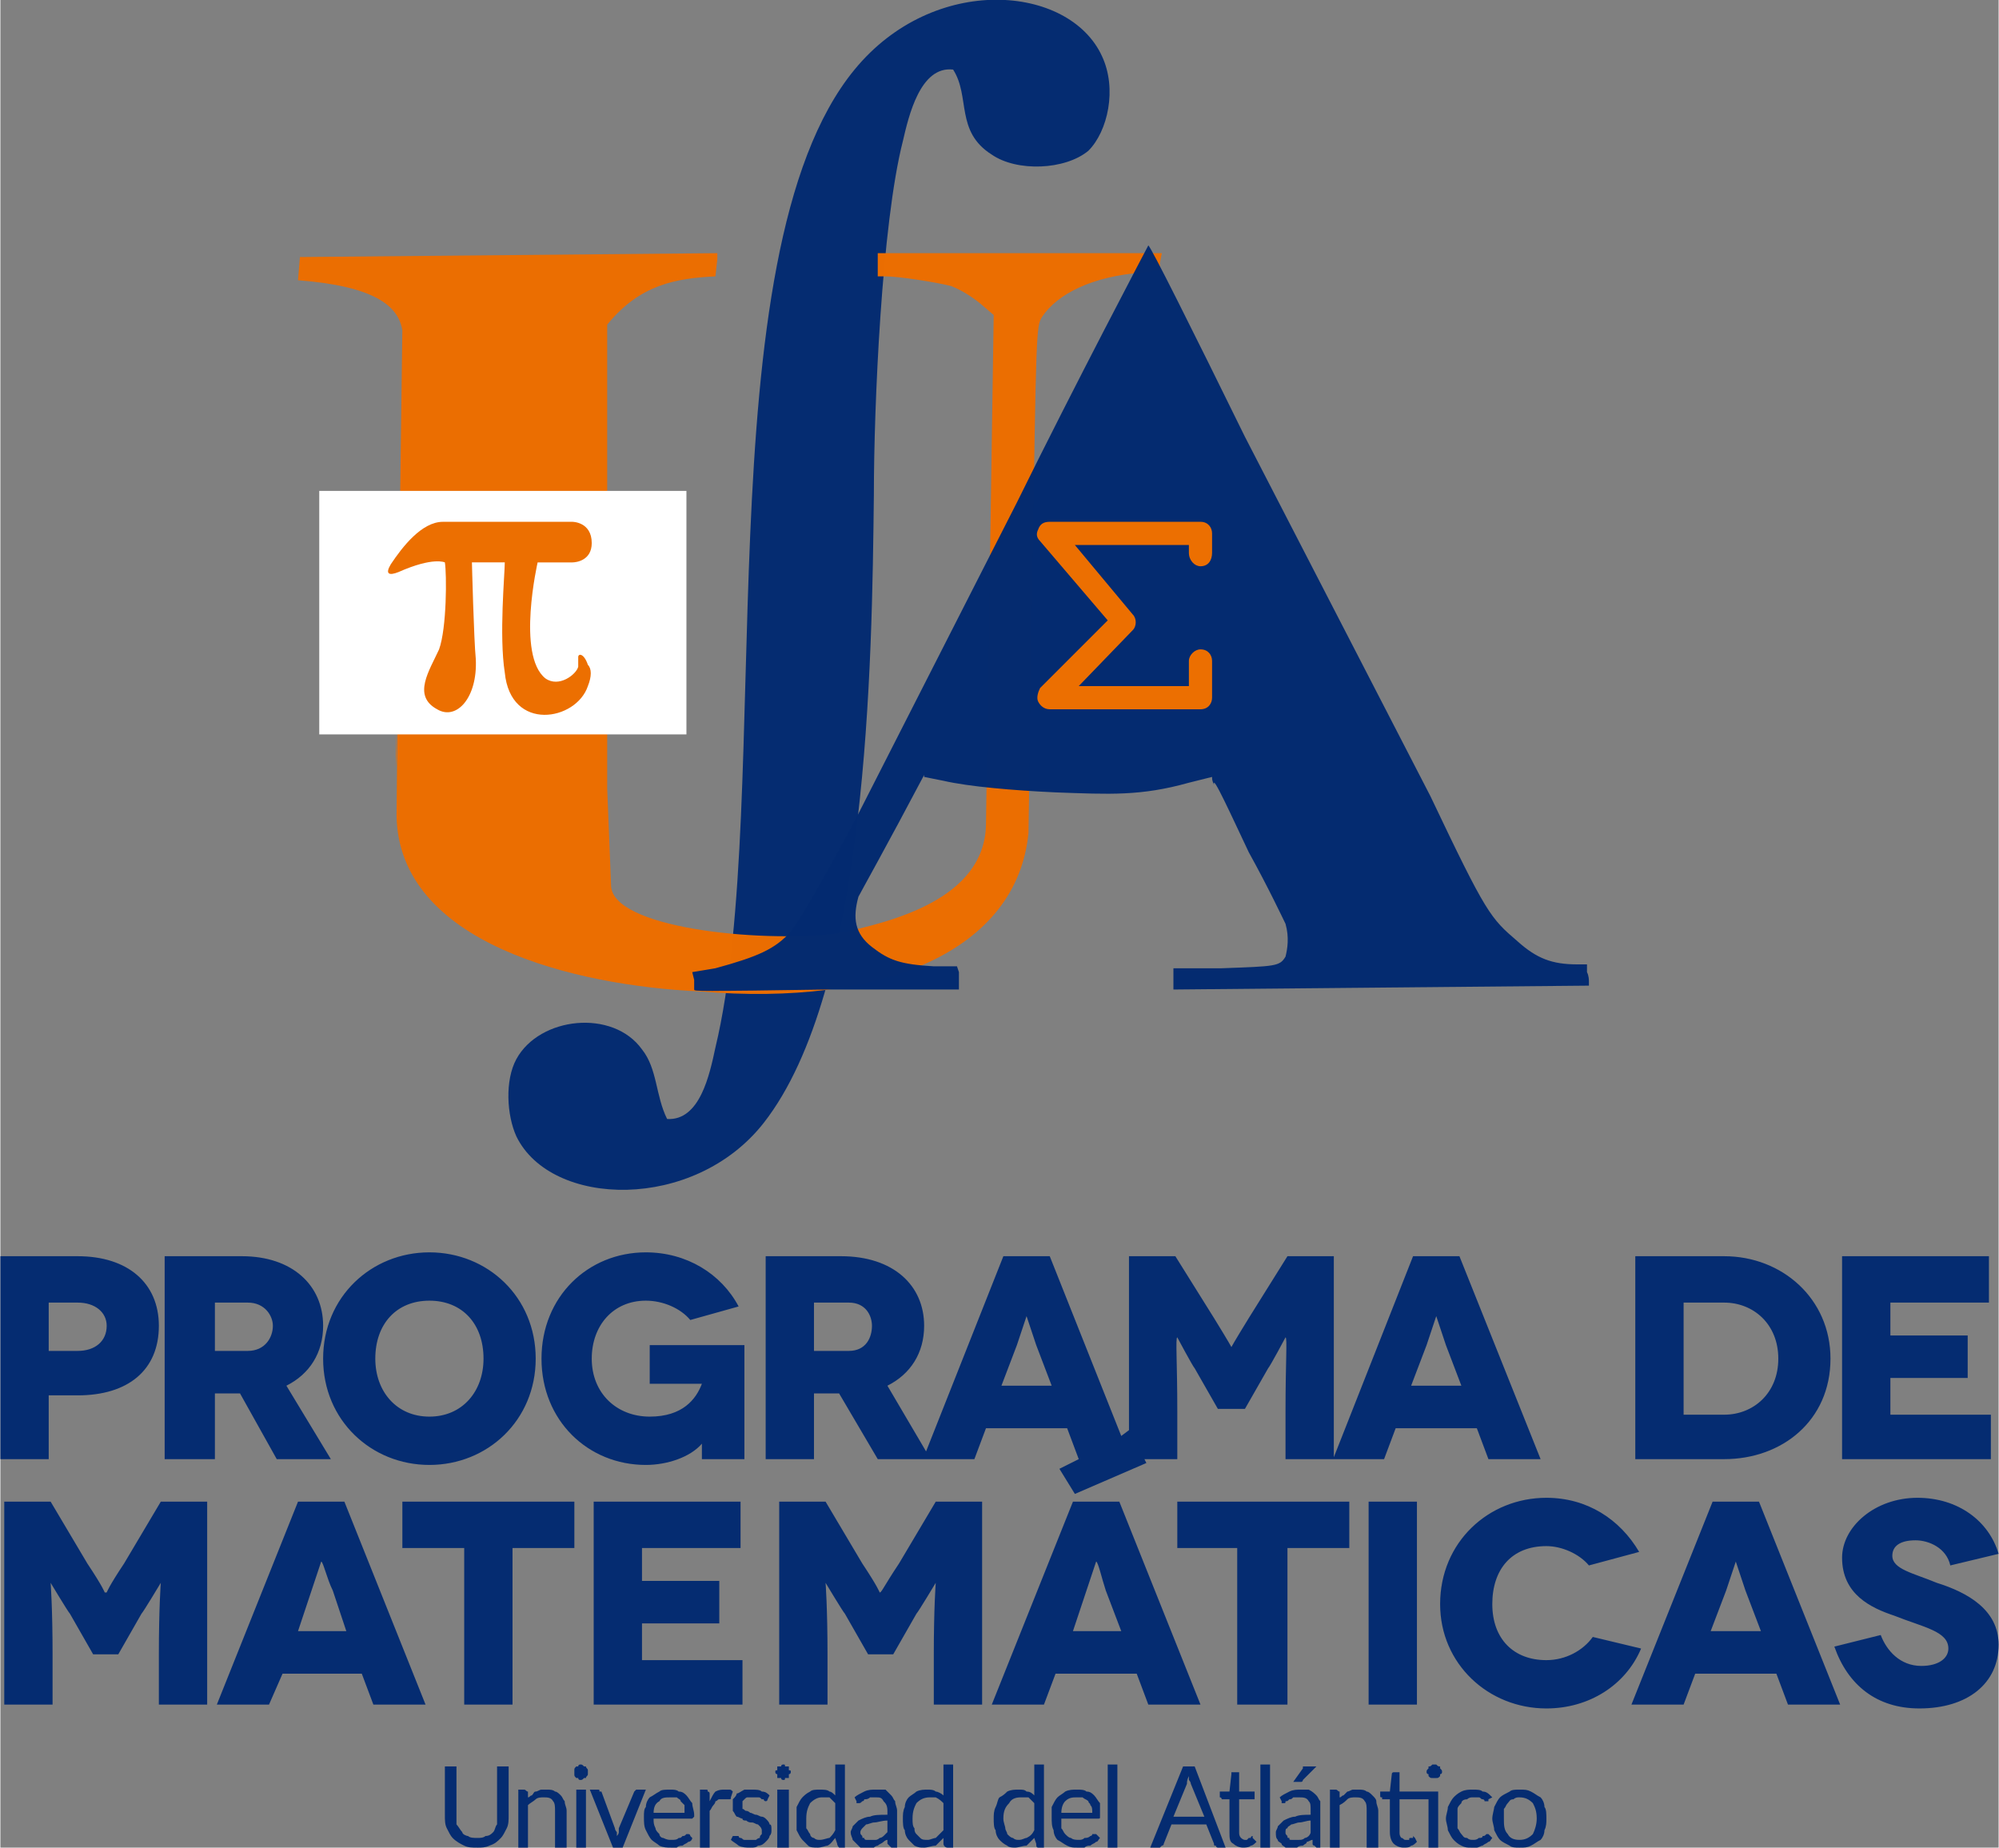 <?xml version="1.0" encoding="UTF-8"?>
<!DOCTYPE svg PUBLIC "-//W3C//DTD SVG 1.1//EN" "http://www.w3.org/Graphics/SVG/1.1/DTD/svg11.dtd">
<!-- Creator: CorelDRAW X7 -->
<svg xmlns="http://www.w3.org/2000/svg" xml:space="preserve" width="27.718mm" height="25.617mm" version="1.1" style="shape-rendering:geometricPrecision; text-rendering:geometricPrecision; image-rendering:optimizeQuality; fill-rule:evenodd; clip-rule:evenodd"
viewBox="0 0 1034 956"
 xmlns:xlink="http://www.w3.org/1999/xlink">
 <rect x="0" y="0" width="1034" height="956" fill="#808080" stroke="none"/>
 <defs>
  <style type="text/css">
   <![CDATA[
    .fil0 {fill:#052C71}
    .fil3 {fill:#EC6F01}
    .fil4 {fill:white}
    .fil2 {fill:#042B70;fill-opacity:0.992}
    .fil1 {fill:#EB6E00;fill-opacity:0.992}
   ]]>
  </style>
 </defs>
 <g id="Capa_x0020_1">
  <path class="fil0" d="M452 255c0,-44 4,-139 15,-182 3,-13 9,-39 26,-37 9,14 1,32 20,44 13,9 38,8 50,-2 10,-10 15,-32 7,-49 -17,-37 -87,-43 -128,7 -79,96 -41,377 -72,506 -3,14 -8,38 -25,37 -6,-12 -5,-26 -13,-36 -15,-21 -53,-17 -65,5 -6,11 -5,29 0,40 18,37 92,39 128,-7 54,-69 56,-237 57,-326z"/>
  <path id="path2987" class="fil1" d="M205 368c0,-25 1,-35 0,-23 0,13 0,34 0,46 -1,13 0,3 0,-23l0 0zm228 115c29,-6 76,-18 77,-56l2 -132 2 -132 -7 -6c-5,-4 -10,-7 -15,-9 -8,-2 -27,-5 -34,-5l-4 0 0 -6 0 -6 22 0c13,0 46,0 74,0l51 0 -1 5 0 4 -9 1c-26,2 -44,11 -52,23 -3,5 -3,6 -5,136l-2 131c-6,61 -75,90 -170,82 -65,-3 -156,-25 -157,-91l1 -101 2 -150c-2,-13 -15,-23 -54,-26l1 -12 216 -2 0 1 0 2 -1 9c-20,1 -39,4 -56,25l0 240 2 50c0,22 76,30 117,25z"/>
  <path id="path2987_0" class="fil2" d="M526 260c30,-61 68,-133 68,-133 1,0 23,44 50,99l96 186c29,61 31,63 45,75 10,9 18,12 31,12l5 0 0 4c1,2 1,4 1,5l0 2 -108 1 -107 1 0 -5 0 -6 25 0c28,-1 30,-1 33,-6 1,-4 2,-10 0,-17 -1,-2 -9,-19 -19,-37 -9,-19 -19,-41 -18,-35 -1,-2 -1,-3 -1,-4 -4,1 -8,2 -12,3 -25,7 -41,6 -69,5l0 0c-22,-1 -45,-3 -58,-6 -5,-1 -10,-2 -10,-2 0,0 0,0 0,-1 -19,36 -33,61 -34,63 -3,11 -2,19 7,26 9,7 15,9 32,10l12 0 1 3c0,1 0,4 0,5l0 4 -68 0c-67,1 -69,1 -69,0l0 0c0,-1 0,-3 0,-5l-1 -4 12 -2c22,-6 31,-10 39,-19 4,-5 17,-27 35,-61l82 -161z"/>
  <g id="_1917821884480">
   <g>
    <g>
     <path class="fil3" d="M537 363c1,2 3,4 6,4l78 0c4,0 6,-3 6,-6l0 -19c0,-3 -2,-6 -6,-6 -3,0 -6,3 -6,6l0 13 -57 0 28 -29c2,-2 2,-6 0,-8l-30 -36 59 0 0 4c0,4 3,7 6,7 4,0 6,-3 6,-7l0 -10c0,-3 -2,-6 -6,-6l-78 0c-3,0 -5,1 -6,4 -1,2 -1,4 1,6l35 41 -35 35c-1,2 -2,5 -1,7z"/>
    </g>
   </g>
   <g>
   </g>
   <g>
   </g>
   <g>
   </g>
   <g>
   </g>
   <g>
   </g>
   <g>
   </g>
   <g>
   </g>
   <g>
   </g>
   <g>
   </g>
   <g>
   </g>
   <g>
   </g>
   <g>
   </g>
   <g>
   </g>
   <g>
   </g>
   <g>
   </g>
  </g>
  <path class="fil0" d="M83 777l-19 32c-8,12 -9,15 -9,15l-1 0c0,0 -1,-3 -9,-15l-19 -32 -24 0 0 105 25 0 0 -26c0,-24 -1,-37 -1,-37l0 0c0,0 9,15 10,16l12 21 13 0 12 -21c1,-1 10,-16 10,-16l0 0c0,0 -1,13 -1,37l0 26 25 0 0 -105 -24 0zm895 -45l0 -19 40 0 0 -22 -40 0 0 -17 51 0 0 -24 -76 0 0 105 77 0 0 -23 -52 0zm-132 -82l0 105 46 0c30,0 55,-20 55,-52 0,-31 -25,-53 -55,-53l-46 0zm25 82l0 -58 21 0c15,0 28,11 28,29 0,18 -13,29 -28,29l-21 0zm-101 23l27 0 -42 -105 -24 0 -41 104 0 -104 -24 0 -20 32c-8,13 -9,15 -9,15l0 0c0,0 -1,-2 -9,-15l-20 -32 -24 0 0 91 0 -1 -4 3 -37 -93 -24 0 -40 101 -20 -34c12,-6 19,-17 19,-31 0,-21 -16,-36 -43,-36l-39 0 0 105 25 0 0 -34 13 0 20 34 23 0 5 0 22 0 6 -16 42 0 6 16 -10 5 8 13 37 -16 -1 -2 17 0 0 -25c0,-25 -1,-38 0,-38l0 0c0,0 8,15 9,16l12 21 14 0 12 -21c1,-1 9,-16 9,-16l0 0c1,0 0,13 0,38l0 25 24 0 1 0 26 0 6 -16 42 0 6 16zm-40 -38l8 -21c2,-6 5,-15 5,-15l0 0c0,0 3,9 5,15l8 21 -26 0zm-212 0l8 -21c2,-6 5,-15 5,-15l0 0c0,0 3,9 5,15l8 21 -26 0zm-97 -43l18 0c9,0 12,7 12,12 0,6 -3,13 -12,13l-18 0 0 -25zm-58 73c0,0 0,2 0,8l22 0 0 -59 -49 0 0 20 27 0 0 0c-3,8 -10,17 -27,17 -17,0 -30,-12 -30,-30 0,-17 11,-30 28,-30 9,0 18,4 23,10l25 -7c-9,-17 -27,-28 -48,-28 -30,0 -54,23 -54,55 0,32 24,55 54,55 11,0 23,-4 29,-11l0 0zm-196 -44c0,32 25,55 55,55 30,0 55,-23 55,-55 0,-32 -25,-55 -55,-55 -30,0 -55,23 -55,55zm27 0c0,-18 11,-30 28,-30 17,0 28,12 28,30 0,17 -11,30 -28,30 -17,0 -28,-13 -28,-30zm-23 52l-23 -38c12,-6 19,-17 19,-31 0,-21 -16,-36 -42,-36l-40 0 0 105 26 0 0 -34 13 0 19 34 28 0zm-60 -81l17 0c9,0 13,7 13,12 0,6 -4,13 -13,13l-17 0 0 -25zm-111 -24l0 105 25 0 0 -33 15 0c26,0 42,-13 42,-36 0,-22 -16,-36 -42,-36l-40 0zm25 49l0 -25 15 0c9,0 15,5 15,12 0,8 -6,13 -15,13l-15 0zm761 227c3,0 4,0 6,1 2,1 3,2 5,3 1,1 2,3 2,5 1,1 1,4 1,6 0,2 0,4 -1,6 0,2 -1,4 -2,5 -2,1 -3,2 -5,3 -2,1 -3,1 -6,1 -2,0 -4,0 -5,-1 -2,-1 -4,-2 -5,-3 -1,-1 -2,-3 -3,-5 0,-2 -1,-4 -1,-6 0,-2 1,-5 1,-6 1,-2 2,-4 3,-5 1,-1 3,-2 5,-3 1,-1 3,-1 5,-1zm0 26c3,0 5,-1 7,-3 1,-2 2,-5 2,-8 0,-4 -1,-6 -2,-8 -2,-2 -4,-3 -7,-3 -1,0 -2,0 -3,1 -2,0 -2,1 -3,2 -1,1 -1,2 -2,3 0,2 0,3 0,5 0,3 0,6 2,8 1,2 3,3 6,3zm-16 -21c0,1 0,1 0,1 0,0 -1,0 -1,0 0,0 0,0 -1,0 0,-1 -1,-1 -1,-1 -1,0 -1,-1 -2,-1 -1,0 -2,0 -3,0 -1,0 -2,0 -3,1 -2,0 -3,1 -3,2 -1,1 -2,2 -2,3 0,2 0,3 0,5 0,2 0,3 0,5 1,1 1,2 2,3 1,1 1,2 3,2 1,1 2,1 3,1 1,0 2,0 3,-1 1,0 2,0 2,-1 1,0 1,0 2,-1 0,0 0,0 1,0 0,0 0,0 1,1l1 1c-1,1 -1,2 -2,2 -1,1 -2,1 -3,2 -1,0 -2,1 -3,1 -1,0 -2,0 -3,0 -2,0 -3,0 -5,-1 -2,-1 -3,-2 -4,-3 -1,-1 -2,-3 -3,-5 0,-2 -1,-4 -1,-6 0,-2 1,-4 1,-6 1,-2 2,-4 3,-5 1,-1 2,-2 4,-3 2,-1 4,-1 6,-1 2,0 4,0 5,1 2,0 3,1 5,3l-2 1zm-26 25l-5 0 0 -25 -15 0 0 17c0,1 0,2 1,3 1,0 1,1 2,1 1,0 1,0 2,0 0,-1 0,-1 1,-1 0,0 0,0 1,0 0,-1 0,-1 0,-1 0,0 1,1 1,1l1 2c-1,1 -2,2 -3,2 -1,1 -2,1 -4,1 -2,0 -4,-1 -5,-2 -1,-1 -2,-3 -2,-6l0 -17 -4 0c0,0 0,-1 0,-1 -1,0 -1,0 -1,-1l0 -2 5 0 1 -9c0,-1 1,-1 1,-1 0,0 0,0 1,0l2 0 0 10 20 0 0 29zm2 -39c0,0 0,1 -1,1 0,1 0,1 0,1 -1,1 -1,1 -2,1 0,0 -1,0 -1,0 -1,0 -1,0 -1,0 -1,0 -1,0 -2,-1 0,0 0,0 0,-1 -1,0 -1,-1 -1,-1 0,-1 0,-1 1,-2 0,0 0,-1 0,-1 1,0 1,0 2,-1 0,0 0,0 1,0 0,0 1,0 1,0 1,1 1,1 2,1 0,0 0,1 0,1 1,1 1,1 1,2zm-53 13c1,0 1,-1 2,-1 1,-1 2,-2 2,-2 1,0 2,-1 3,-1 1,0 2,0 3,0 1,0 3,0 4,1 1,0 2,1 3,2 1,1 2,2 2,3 0,2 1,3 1,5l0 19 -6 0 0 -19c0,-2 0,-4 -1,-5 -1,-2 -3,-2 -5,-2 -1,0 -3,0 -4,1 -1,1 -2,2 -4,3l0 22 -5 0 0 -30 3 0c1,0 1,1 2,1l0 3zm-15 12c-2,0 -4,1 -6,1 -1,0 -3,1 -4,1 -1,1 -2,1 -2,2 -1,0 -1,1 -1,2 0,1 0,1 1,2 0,1 0,1 1,1 0,1 0,1 1,1 1,0 1,0 2,0 1,0 2,0 2,0 1,0 2,0 3,-1 0,0 1,0 2,-1 0,0 1,-1 1,-2l0 -6zm-16 -12c1,-1 3,-2 5,-3 2,-1 4,-1 6,-1 2,0 3,0 4,0 2,1 3,2 4,3 1,1 1,2 2,3 0,2 0,3 0,5l0 19 -2 0c0,0 -1,-1 -1,-1 0,0 -1,0 -1,-1l0 -2c-1,0 -2,1 -3,1 0,1 -1,1 -2,2 -1,0 -2,0 -3,1 0,0 -1,0 -3,0 -1,0 -2,0 -3,0 -1,-1 -2,-1 -2,-2 -1,-1 -2,-1 -2,-2 -1,-1 -1,-2 -1,-4 0,-1 1,-2 1,-3 1,-1 2,-2 3,-3 2,-1 4,-2 6,-2 2,-1 5,-1 8,-1l0 -2c0,-3 0,-4 -1,-5 -1,-2 -3,-2 -5,-2 -1,0 -2,0 -3,0 -1,1 -1,1 -2,1 -1,1 -1,1 -2,1 0,1 0,1 -1,1 0,0 -1,0 -1,0 0,-1 0,-1 0,-1l-1 -2zm19 -16l-7 7c0,0 0,1 -1,1 0,0 0,0 -1,0l-3 0 5 -7c0,-1 0,-1 0,-1 1,0 1,0 2,0l5 0zm-24 -1l0 43 -5 0 0 -43 5 0zm-14 43c-2,0 -4,-1 -5,-2 -2,-1 -2,-3 -2,-6l0 -17 -4 0c0,0 0,-1 -1,-1 0,0 0,0 0,-1l0 -2 5 0 1 -9c0,-1 0,-1 0,-1 1,0 1,0 1,0l3 0 0 10 8 0 0 4 -8 0 0 17c0,1 0,2 1,3 0,0 1,1 2,1 1,0 1,0 1,0 1,-1 1,-1 1,-1 1,0 1,0 1,0 0,-1 1,-1 1,-1 0,0 0,1 0,1l2 2c-1,1 -2,2 -3,2 -1,1 -3,1 -4,1zm-20 -16l-7 -17c0,0 0,-1 -1,-2 0,0 0,-1 0,-2 -1,2 -1,3 -1,4l-7 17 16 0zm11 16l-4 0c-1,0 -1,-1 -1,-1 -1,0 -1,0 -1,-1l-4 -10 -18 0 -4 10c0,1 -1,1 -1,1 0,0 -1,1 -1,1l-5 0 17 -42 6 0 16 42zm-56 -43l0 43 -5 0 0 -43 5 0zm-13 25c0,-2 0,-3 -1,-4 0,-1 -1,-1 -1,-2 -1,-1 -2,-1 -3,-2 0,0 -2,0 -3,0 -2,0 -4,0 -6,2 -1,1 -2,3 -2,6l16 0zm4 13c-1,1 -1,2 -2,2 -1,1 -2,1 -3,2 -1,0 -2,0 -3,1 -1,0 -2,0 -4,0 -2,0 -3,0 -5,-1 -2,-1 -3,-2 -5,-3 -1,-1 -2,-3 -2,-5 -1,-2 -1,-4 -1,-7 0,-2 0,-4 0,-5 1,-2 2,-4 3,-5 1,-1 3,-2 4,-3 2,-1 4,-1 6,-1 2,0 4,0 5,1 2,0 3,1 4,2 1,1 2,3 3,4 0,2 0,4 0,6 0,1 0,1 0,1 0,1 0,1 -1,1l-19 0c0,2 0,3 0,5 1,1 1,2 2,3 1,1 2,2 3,2 1,1 3,1 4,1 1,0 2,0 3,-1 1,0 2,0 3,-1 0,0 1,0 1,-1 1,0 1,0 2,0 0,0 0,0 1,1l1 1zm-34 -18c-1,-1 -2,-2 -3,-3 -1,0 -3,0 -4,0 -3,0 -5,1 -6,3 -2,2 -3,4 -3,8 0,2 1,4 1,5 0,1 1,2 1,3 1,1 2,2 3,2 1,1 2,1 3,1 2,0 3,-1 4,-1 2,-1 3,-2 4,-4l0 -14zm5 -20l0 43 -3 0c-1,0 -1,-1 -1,-2l-1 -3c-1,1 -3,3 -4,4 -2,0 -4,1 -6,1 -1,0 -3,0 -4,-1 -2,-1 -3,-2 -4,-3 -1,-1 -2,-3 -2,-5 -1,-1 -1,-4 -1,-6 0,-2 0,-4 1,-6 1,-2 1,-4 2,-5 2,-1 3,-2 4,-3 2,-1 4,-1 6,-1 2,0 3,0 4,1 2,0 3,1 4,2l0 -16 5 0zm-52 20c-1,-1 -2,-2 -4,-3 -1,0 -2,0 -3,0 -3,0 -5,1 -7,3 -1,2 -2,4 -2,8 0,2 0,4 1,5 0,1 0,2 1,3 1,1 2,2 2,2 1,1 2,1 4,1 1,0 3,-1 4,-1 1,-1 2,-2 4,-4l0 -14zm5 -20l0 43 -3 0c-1,0 -2,-1 -2,-2l0 -3c-1,1 -3,3 -4,4 -2,0 -4,1 -6,1 -2,0 -3,0 -5,-1 -1,-1 -2,-2 -3,-3 -1,-1 -2,-3 -2,-5 -1,-1 -1,-4 -1,-6 0,-2 0,-4 1,-6 0,-2 1,-4 2,-5 1,-1 3,-2 4,-3 2,-1 4,-1 6,-1 1,0 3,0 4,1 1,0 3,1 4,2l0 -16 5 0zm-34 29c-3,0 -5,1 -7,1 -1,0 -3,1 -4,1 -1,1 -1,1 -2,2 0,0 -1,1 -1,2 0,1 0,1 1,2 0,1 0,1 1,1 0,1 1,1 1,1 1,0 2,0 2,0 1,0 2,0 3,0 0,0 1,0 2,-1 0,0 1,0 2,-1 0,0 1,-1 2,-2l0 -6zm-17 -12c1,-1 3,-2 5,-3 2,-1 4,-1 6,-1 2,0 3,0 5,0 1,1 2,2 3,3 1,1 1,2 2,3 0,2 1,3 1,5l0 19 -3 0c0,0 -1,-1 -1,-1 0,0 0,0 -1,-1l0 -2c-1,0 -2,1 -2,1 -1,1 -2,1 -3,2 0,0 -1,0 -2,1 -1,0 -2,0 -3,0 -1,0 -3,0 -4,0 -1,-1 -1,-1 -2,-2 -1,-1 -1,-1 -2,-2 0,-1 -1,-2 -1,-4 0,-1 1,-2 1,-3 1,-1 2,-2 3,-3 2,-1 4,-2 6,-2 2,-1 5,-1 9,-1l0 -2c0,-3 -1,-4 -2,-5 -1,-2 -2,-2 -4,-2 -2,0 -3,0 -3,0 -1,1 -2,1 -3,1 0,1 -1,1 -1,1 -1,1 -1,1 -2,1 0,0 0,0 -1,0 0,-1 0,-1 0,-1l-1 -2zm-10 3c-1,-1 -2,-2 -3,-3 -1,0 -2,0 -4,0 -2,0 -4,1 -6,3 -1,2 -2,4 -2,8 0,2 0,4 0,5 1,1 1,2 2,3 0,1 1,2 2,2 1,1 2,1 3,1 2,0 4,-1 5,-1 1,-1 2,-2 3,-4l0 -14zm5 -20l0 43 -3 0c0,0 -1,-1 -1,-2l-1 -3c-1,1 -2,3 -4,4 -1,0 -3,1 -5,1 -2,0 -4,0 -5,-1 -1,-1 -2,-2 -3,-3 -1,-1 -2,-3 -3,-5 0,-1 0,-4 0,-6 0,-2 0,-4 0,-6 1,-2 2,-4 3,-5 1,-1 2,-2 4,-3 1,-1 3,-1 5,-1 2,0 4,0 5,1 1,0 2,1 3,2l0 -16 5 0zm-29 13l0 30 -6 0 0 -30 6 0zm1 -9c0,0 0,1 -1,1 0,1 0,1 0,2 -1,0 -1,0 -2,0 0,1 0,1 -1,1 0,0 -1,0 -1,-1 -1,0 -1,0 -2,0 0,-1 0,-1 0,-2 -1,0 -1,-1 -1,-1 0,-1 0,-1 1,-1 0,-1 0,-1 0,-2 1,0 1,0 2,0 0,-1 1,-1 1,-1 1,0 1,0 1,1 1,0 1,0 2,0 0,1 0,1 0,2 1,0 1,0 1,1zm-12 14c0,0 0,1 -1,1 0,0 -1,0 -1,-1 0,0 -1,0 -1,0 -1,-1 -1,-1 -2,-1 -1,0 -2,0 -3,0 -1,0 -1,0 -2,0 -1,0 -1,0 -2,1 0,0 -1,1 -1,1 0,1 0,1 0,2 0,1 0,1 0,2 1,0 1,1 2,1 1,0 2,1 2,1 1,0 2,1 3,1 1,0 2,1 3,1 1,0 2,1 2,1 1,1 2,2 2,3 1,0 1,1 1,3 0,1 0,2 -1,3 0,1 -1,2 -2,3 -1,1 -2,2 -4,2 -1,1 -2,1 -4,1 -2,0 -4,0 -6,-1 -1,-1 -3,-2 -4,-3l1 -2c0,0 0,0 1,0 0,0 0,0 1,0 0,0 0,0 1,0 0,0 0,1 1,1 1,0 1,1 2,1 1,0 2,0 3,0 1,0 2,0 3,0 0,0 1,-1 2,-1 0,-1 0,-1 1,-2 0,0 0,-1 0,-2 0,0 0,-1 -1,-2 0,0 -1,-1 -1,-1 -1,0 -2,-1 -3,-1 -1,0 -2,0 -3,-1 -1,0 -2,0 -2,-1 -1,0 -2,-1 -3,-1 -1,-1 -1,-2 -2,-3 0,0 0,-2 0,-3 0,-1 0,-2 0,-3 1,-1 2,-2 2,-3 1,0 2,-1 4,-2 1,0 2,0 4,0 2,0 4,0 5,1 2,0 3,1 4,2l-1 2zm-30 1c1,-2 2,-4 3,-5 2,-1 3,-1 5,-1 1,0 2,0 2,0 1,0 1,0 2,1l-1 3c0,1 0,1 -1,1 0,0 0,0 -1,0 0,0 -1,0 -1,0 -1,0 -2,0 -3,0 -1,0 -1,1 -2,1 0,1 -1,2 -1,2 -1,1 -1,2 -2,3l0 19 -5 0 0 -30 3 0c1,0 1,0 1,1 0,0 1,0 1,1l0 4zm-13 6c0,-2 0,-3 0,-4 -1,-1 -1,-1 -2,-2 0,-1 -1,-1 -2,-2 -1,0 -2,0 -3,0 -3,0 -5,0 -6,2 -2,1 -3,3 -3,6l16 0zm4 13c0,1 -1,2 -2,2 -1,1 -2,1 -3,2 -1,0 -2,0 -3,1 -1,0 -2,0 -3,0 -2,0 -4,0 -6,-1 -1,-1 -3,-2 -4,-3 -1,-1 -2,-3 -3,-5 -1,-2 -1,-4 -1,-7 0,-2 0,-4 1,-5 0,-2 1,-4 2,-5 2,-1 3,-2 5,-3 1,-1 3,-1 6,-1 1,0 3,0 4,1 2,0 3,1 4,2 1,1 2,3 3,4 0,2 1,4 1,6 0,1 0,1 0,1 -1,1 -1,1 -1,1l-20 0c0,2 0,3 1,5 0,1 1,2 2,3 0,1 1,2 2,2 2,1 3,1 4,1 2,0 3,0 4,-1 1,0 1,0 2,-1 1,0 1,0 2,-1 0,0 1,0 1,0 0,0 1,0 1,1l1 1zm-24 -25l-12 30 -5 0 -12 -30 4 0c1,0 1,0 1,1 0,0 1,0 1,0l7 19c0,1 1,2 1,2 0,1 0,2 0,2 0,0 1,-1 1,-2 0,0 0,-1 0,-2l8 -19c0,0 0,0 1,-1 0,0 0,0 1,0l4 0zm-31 0l0 30 -5 0 0 -30 5 0zm1 -9c0,0 0,1 0,1 0,1 -1,1 -1,2 0,0 -1,0 -1,0 -1,1 -1,1 -2,1 0,0 -1,0 -1,-1 -1,0 -1,0 -1,0 -1,-1 -1,-1 -1,-2 0,0 0,-1 0,-1 0,-1 0,-1 0,-1 0,-1 0,-1 1,-2 0,0 0,0 1,0 0,-1 1,-1 1,-1 1,0 1,0 2,1 0,0 1,0 1,0 0,1 1,1 1,2 0,0 0,0 0,1zm-31 13c1,0 1,-1 2,-1 1,-1 1,-2 2,-2 1,0 2,-1 3,-1 1,0 2,0 3,0 1,0 3,0 4,1 1,0 2,1 3,2 1,1 1,2 2,3 0,2 1,3 1,5l0 19 -6 0 0 -19c0,-2 0,-4 -1,-5 -1,-2 -3,-2 -5,-2 -1,0 -3,0 -4,1 -1,1 -3,2 -4,3l0 22 -5 0 0 -30 3 0c1,0 1,1 2,1l0 3zm-26 21c1,0 3,0 4,-1 2,0 3,-1 4,-2 1,-1 1,-3 2,-4 0,-1 0,-3 0,-5l0 -25 6 0 0 25c0,3 0,5 -1,7 -1,2 -2,4 -3,5 -2,2 -3,3 -6,4 -2,1 -4,1 -6,1 -3,0 -5,0 -7,-1 -2,-1 -4,-2 -6,-4 -1,-1 -2,-3 -3,-5 -1,-2 -1,-4 -1,-7l0 -25 6 0 0 25c0,2 0,4 0,5 1,1 2,3 3,4 0,1 2,2 3,2 1,1 3,1 5,1zm787 -147c-5,-17 -21,-29 -42,-29 -22,0 -39,15 -39,31 0,19 15,26 27,30 15,6 28,8 28,17 0,5 -5,9 -14,9 -11,0 -18,-8 -21,-16l-24 6c7,20 22,32 44,32 25,0 41,-13 41,-33 0,-18 -16,-27 -32,-32 -12,-5 -23,-7 -23,-14 0,-5 4,-8 12,-8 7,0 16,4 18,13l25 -6zm-109 78l27 0 -42 -105 -24 0 -42 105 27 0 6 -16 42 0 6 16zm-40 -38l8 -21c2,-6 5,-15 5,-15l0 0c0,0 3,9 5,15l8 21 -26 0zm-37 -41c-10,-17 -27,-28 -48,-28 -30,0 -55,23 -55,55 0,31 25,54 55,54 22,0 41,-12 49,-31l-25 -6c-5,7 -14,12 -24,12 -17,0 -28,-11 -28,-29 0,-18 10,-30 28,-30 8,0 17,4 22,10l26 -7zm-115 79l0 -105 -25 0 0 105 25 0zm-124 -105l0 24 31 0 0 81 26 0 0 -81 32 0 0 -24 -89 0zm-15 105l27 0 -42 -105 -24 0 -42 105 27 0 6 -16 42 0 6 16zm-39 -38l7 -21c2,-6 5,-15 5,-15l0 0c1,0 3,9 5,15l8 21 -25 0zm-71 -67l-19 32c-8,12 -9,15 -10,15l0 0c0,0 -1,-3 -9,-15l-19 -32 -24 0 0 105 25 0 0 -26c0,-24 -1,-37 -1,-37l0 0c0,0 9,15 10,16l12 21 13 0 12 -21c1,-1 10,-16 10,-16l0 0c0,0 -1,13 -1,37l0 26 25 0 0 -105 -24 0zm-152 82l0 -19 40 0 0 -22 -40 0 0 -17 51 0 0 -24 -76 0 0 105 77 0 0 -23 -52 0zm-124 -82l0 24 32 0 0 81 25 0 0 -81 32 0 0 -24 -89 0zm-15 105l27 0 -42 -105 -24 0 -42 105 27 0 7 -16 41 0 6 16zm-39 -38l7 -21c2,-6 5,-15 5,-15l0 0c1,0 3,9 6,15l7 21 -25 0z"/>
  <rect class="fil4" x="165" y="254" width="190" height="126"/>
  <g id="_1917821891264">
   <g>
    <g>
     <path class="fil3" d="M282 351c-15,-12 -4,-60 -4,-60 0,0 16,0 18,0 2,0 10,-1 10,-10 0,-11 -10,-11 -10,-11 0,0 -50,0 -67,0 -11,0 -21,13 -27,22 -3,5 -1,6 4,4 18,-8 24,-5 24,-5 1,6 1,34 -3,45 -5,11 -14,24 -1,31 10,6 21,-6 20,-26 -1,-10 -2,-50 -2,-50l17 0c0,6 -3,38 0,57 3,31 37,25 43,7 2,-5 2,-9 0,-11 -2,-6 -5,-6 -5,-4 0,2 0,4 0,5 -1,4 -10,11 -17,6z"/>
    </g>
   </g>
   <g>
   </g>
   <g>
   </g>
   <g>
   </g>
   <g>
   </g>
   <g>
   </g>
   <g>
   </g>
   <g>
   </g>
   <g>
   </g>
   <g>
   </g>
   <g>
   </g>
   <g>
   </g>
   <g>
   </g>
   <g>
   </g>
   <g>
   </g>
   <g>
   </g>
  </g>
 </g>
</svg>
